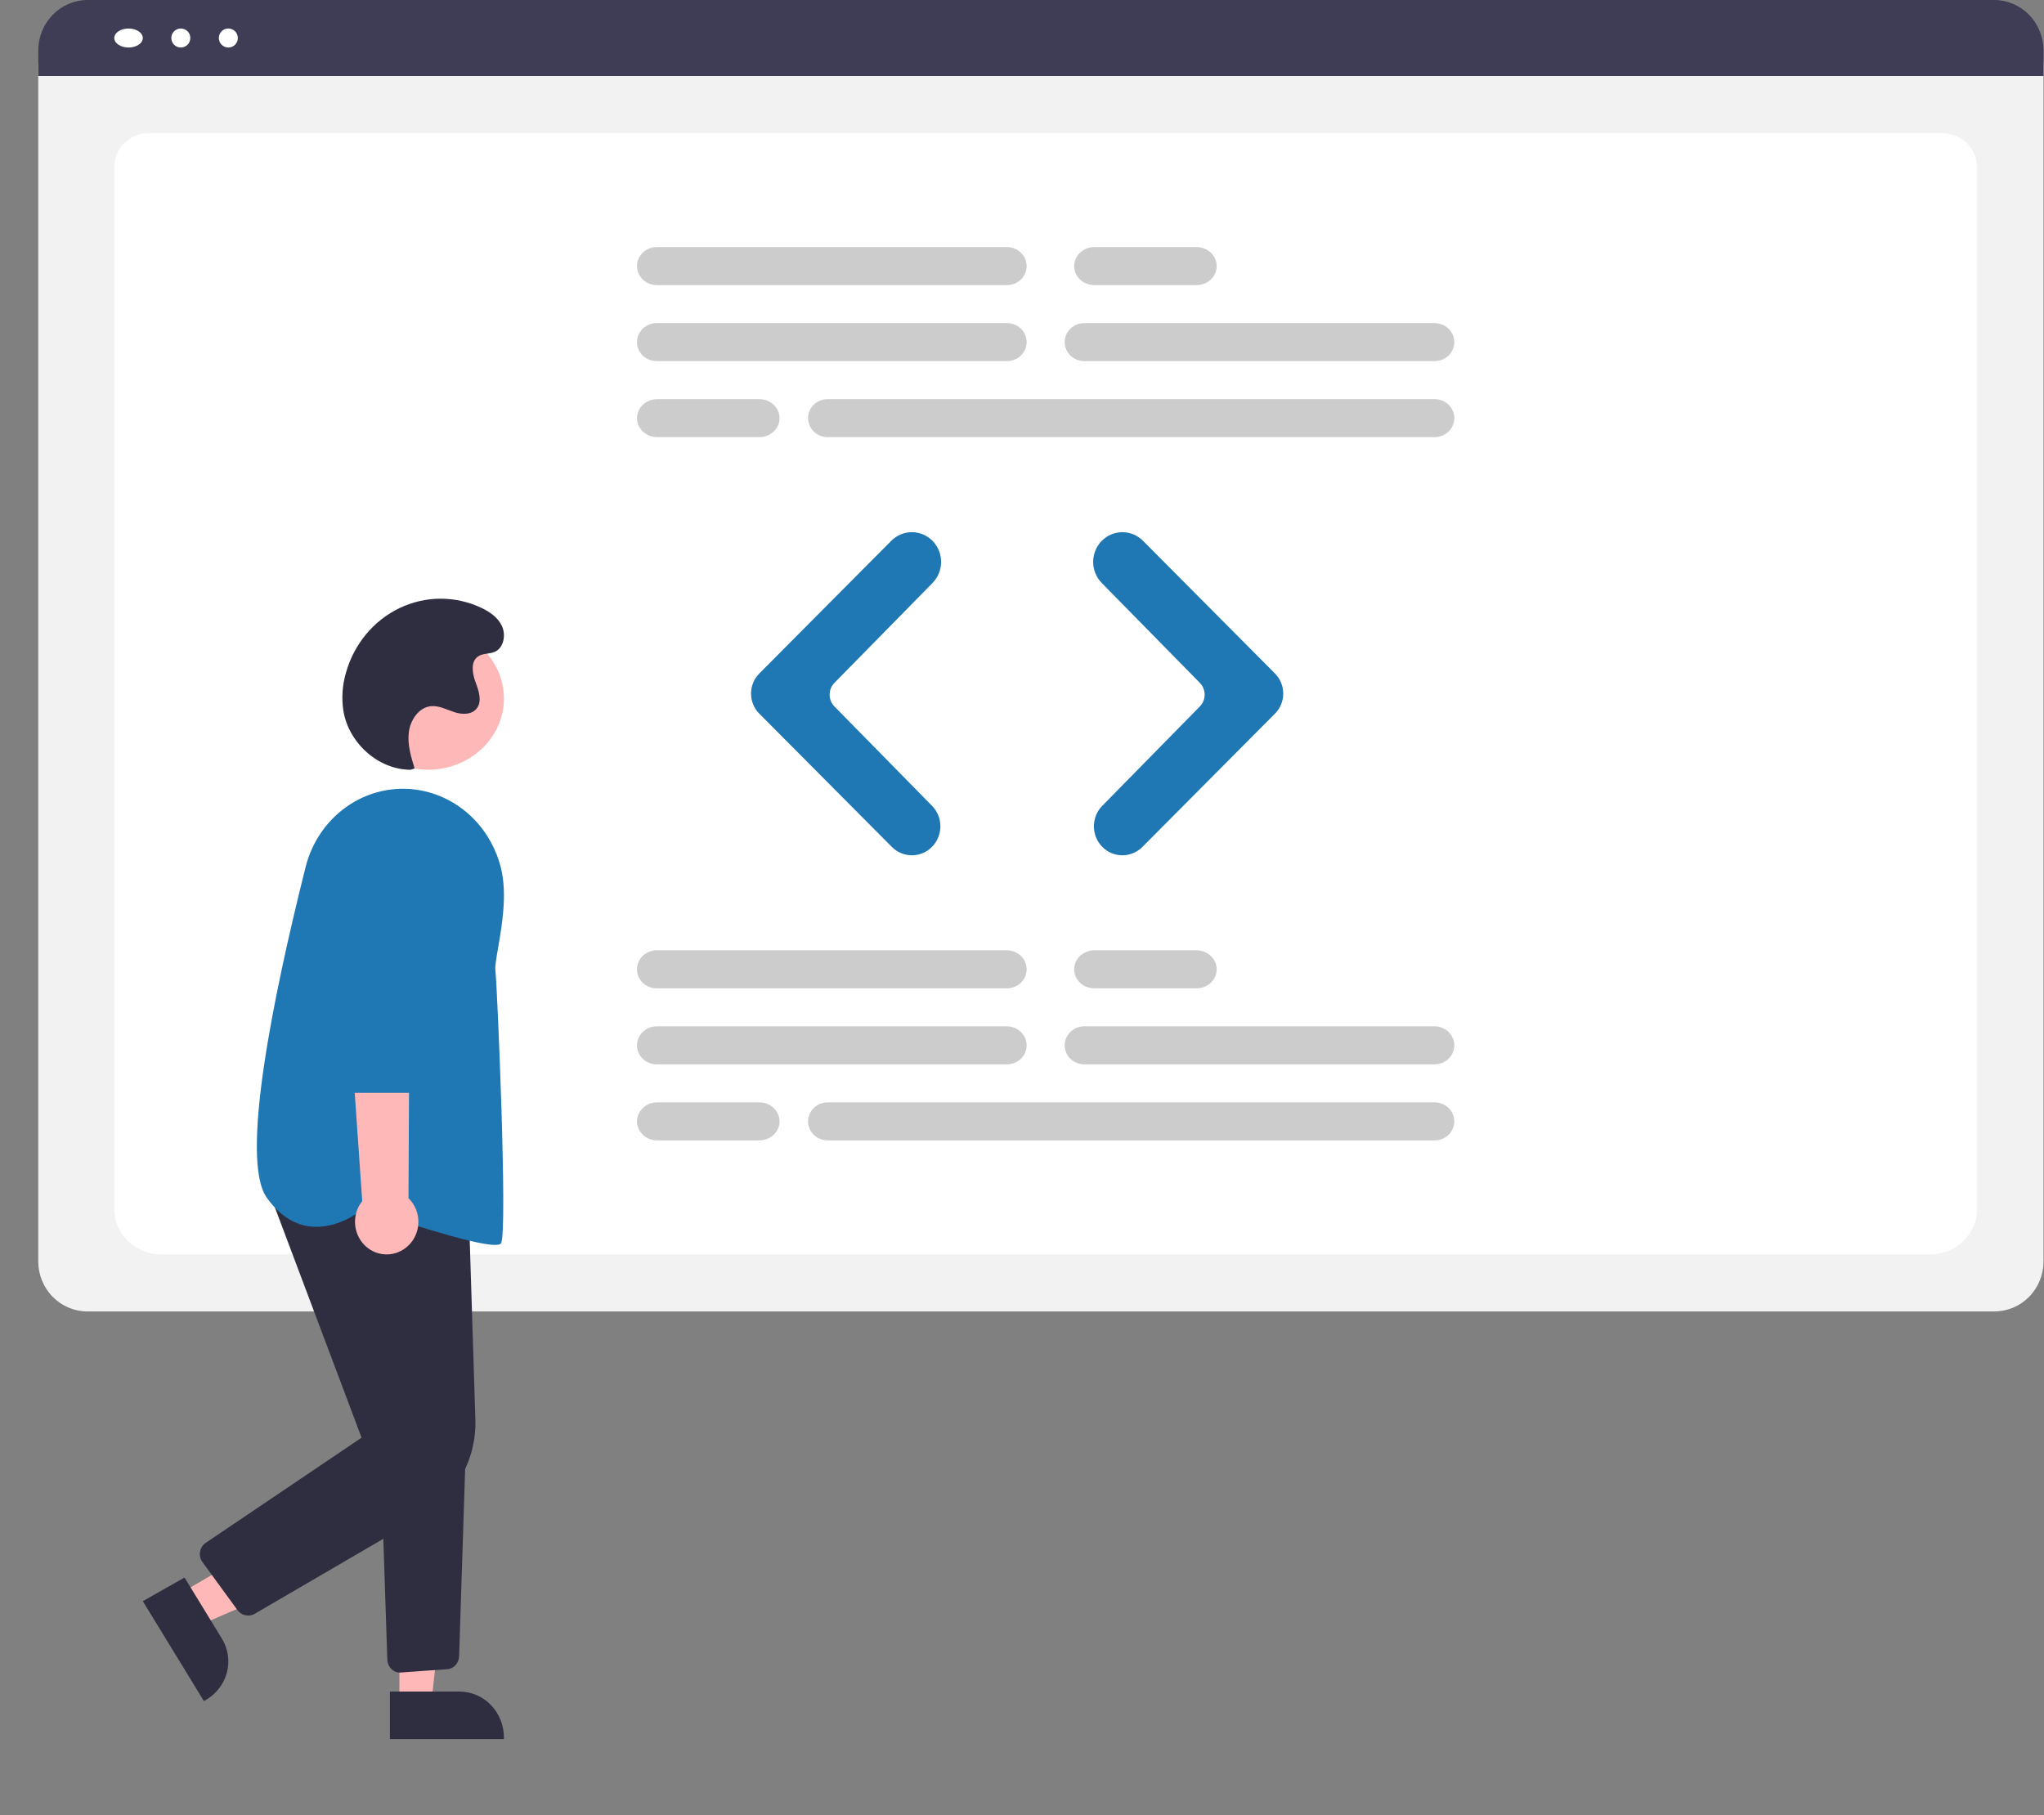 <svg width="1992" height="1769" viewBox="0 0 1992 1769" fill="none" xmlns="http://www.w3.org/2000/svg">
<rect x="0" y="0" width="1992" height="1769" fill="#808080" stroke="none"/>
<g clip-path="url(#clip0)">
<path d="M1943.68 1278.13H85.146C72.459 1278.11 60.296 1272.98 51.325 1263.85C42.354 1254.72 37.308 1242.35 37.293 1229.44V63.455C37.304 53.998 41 44.932 47.572 38.245C54.145 31.558 63.055 27.796 72.35 27.785H1955.87C1965.32 27.796 1974.39 31.623 1981.07 38.425C1987.76 45.228 1991.52 54.451 1991.53 64.071V1229.44C1991.51 1242.35 1986.47 1254.72 1977.5 1263.85C1968.53 1272.98 1956.36 1278.11 1943.68 1278.13V1278.13Z" fill="#F2F2F2"/>
<path d="M1880.87 1222.55H157.211C131.943 1222.55 111.387 1202.85 111.387 1178.64V162.236C111.387 144.276 126.62 129.665 145.343 129.665H1892.18C1911.21 129.665 1926.7 144.517 1926.7 162.772V1178.64C1926.7 1202.85 1906.14 1222.55 1880.87 1222.55Z" fill="white"/>
<path d="M1991.53 74.094H37.293V49.148C37.312 36.114 42.378 23.619 51.382 14.405C60.386 5.191 72.591 0.011 85.32 0H1943.5C1956.23 0.011 1968.44 5.191 1977.44 14.405C1986.44 23.619 1991.51 36.113 1991.53 49.148V74.094Z" fill="#3F3D56"/>
<path d="M125.28 46.309C132.953 46.309 139.173 42.162 139.173 37.047C139.173 31.932 132.953 27.785 125.28 27.785C117.607 27.785 111.387 31.932 111.387 37.047C111.387 42.162 117.607 46.309 125.28 46.309Z" fill="white"/>
<path d="M176.22 46.309C181.335 46.309 185.482 42.162 185.482 37.047C185.482 31.932 181.335 27.785 176.22 27.785C171.105 27.785 166.958 31.932 166.958 37.047C166.958 42.162 171.105 46.309 176.22 46.309Z" fill="white"/>
<path d="M417.026 750.204C457.947 750.204 491.12 719.104 491.12 680.741C491.12 642.377 457.947 611.277 417.026 611.277C376.105 611.277 342.932 642.377 342.932 680.741C342.932 719.104 376.105 750.204 417.026 750.204Z" fill="#FFB8B8"/>
<path d="M176.22 1552.61L194.677 1583.76L324.408 1527.86L297.166 1481.88L176.22 1552.61Z" fill="#FFB8B8"/>
<path d="M179.836 1537.46L216.212 1596.93L216.213 1596.93C219.257 1601.9 221.253 1607.41 222.086 1613.13C222.919 1618.85 222.574 1624.67 221.069 1630.26C219.565 1635.85 216.93 1641.1 213.317 1645.71C209.704 1650.32 205.182 1654.2 200.01 1657.13L198.73 1657.86L139.173 1560.49L179.836 1537.46Z" fill="#2F2E41"/>
<path d="M389.246 1657.86L420.624 1657.86L435.55 1518.93L389.241 1518.93L389.246 1657.86Z" fill="#FFB8B8"/>
<path d="M379.979 1648.6L447.859 1648.6H447.862C453.542 1648.6 459.168 1649.76 464.416 1652.01C469.664 1654.26 474.433 1657.57 478.45 1661.73C482.467 1665.9 485.654 1670.84 487.828 1676.28C490.001 1681.72 491.12 1687.55 491.12 1693.44V1694.9L379.981 1694.91L379.979 1648.6Z" fill="#2F2E41"/>
<path d="M241.857 1574.5C239.82 1574.5 237.812 1574.02 235.995 1573.09C234.178 1572.16 232.603 1570.82 231.397 1569.16L197.273 1522.33C196.232 1520.9 195.488 1519.27 195.087 1517.54C194.686 1515.82 194.635 1514.03 194.939 1512.28C195.242 1510.53 195.893 1508.86 196.852 1507.38C197.811 1505.89 199.058 1504.62 200.518 1503.63L352.368 1401.15L260.744 1157.72L456.68 1174.06L463.279 1383.25C463.898 1402.3 459.379 1421.16 450.205 1437.82C441.032 1454.48 427.548 1468.3 411.199 1477.81L248.345 1572.74C246.374 1573.89 244.135 1574.5 241.857 1574.5V1574.5Z" fill="#2F2E41"/>
<path d="M389.594 1630.07C386.444 1630.07 383.418 1628.74 381.154 1626.37C378.889 1623.99 377.561 1620.76 377.449 1617.35L370.717 1412.55L454.073 1407.79L447.436 1614.07C447.338 1617.34 446.12 1620.45 444.02 1622.8C441.919 1625.14 439.086 1626.56 436.073 1626.77L390.422 1630.04C390.145 1630.06 389.869 1630.07 389.594 1630.07Z" fill="#2F2E41"/>
<path d="M482.488 1213.29C460.061 1213.29 381.726 1187.04 354.531 1177.69C350.463 1181.08 328.113 1198.46 302.025 1195.29C285.927 1193.32 271.756 1183.84 259.905 1167.1C233.733 1130.14 266.058 971.64 297.784 845.181C304.145 819.619 319.781 797.619 341.406 783.805C363.032 769.991 388.962 765.439 413.746 771.106V771.106C431.708 775.232 448.21 784.489 461.395 797.836C474.581 811.184 483.929 828.093 488.388 846.663C494.361 871.965 489.223 901.726 485.471 923.46C483.707 933.677 482.314 941.748 482.79 945.714C484.631 961.042 494.861 1201.44 488.283 1211.71C487.583 1212.8 485.557 1213.29 482.488 1213.29Z" fill="#1F78B4"/>
<path d="M395.405 1216.14C399.003 1213.38 401.97 1209.85 404.096 1205.78C406.223 1201.71 407.458 1197.21 407.714 1192.6C407.971 1187.98 407.242 1183.37 405.58 1179.08C403.918 1174.78 401.363 1170.92 398.094 1167.76L399.48 879.869L333.67 891.16L353.001 1170.59C348.206 1176.6 345.716 1184.21 346.005 1191.99C346.293 1199.76 349.339 1207.16 354.566 1212.77C359.793 1218.39 366.837 1221.83 374.364 1222.45C381.891 1223.07 389.378 1220.83 395.405 1216.14V1216.14Z" fill="#FFB8B8"/>
<path d="M411.026 1065.1H339.196C335.766 1065.09 332.477 1063.69 330.041 1061.18C327.604 1058.68 326.215 1055.28 326.174 1051.73L324.411 849.811C324.349 842.829 325.624 835.904 328.16 829.437C330.697 822.969 334.445 817.087 339.187 812.13C343.93 807.174 349.573 803.242 355.791 800.561C362.008 797.881 368.677 796.505 375.41 796.513C382.144 796.522 388.809 797.914 395.02 800.611C401.232 803.307 406.866 807.254 411.597 812.222C416.328 817.19 420.062 823.082 422.583 829.556C425.104 836.03 426.362 842.959 426.285 849.94L424.047 1051.76C423.996 1055.31 422.603 1058.7 420.168 1061.19C417.733 1063.69 414.45 1065.09 411.026 1065.1V1065.1Z" fill="#1F78B4"/>
<path d="M400.182 750.204C369.23 750.263 340.029 724.723 334.666 692.899C332.745 680.397 333.611 667.601 337.196 655.505C341.088 641.735 347.763 628.996 356.77 618.147C365.778 607.298 376.909 598.591 389.412 592.613C401.916 586.635 415.502 583.525 429.255 583.492C443.008 583.46 456.607 586.506 469.137 592.425C477.417 596.337 485.573 601.954 489.364 610.578C493.156 619.201 490.783 631.253 482.489 635.133C477.069 637.668 470.267 636.423 465.459 640.063C458.552 645.291 460.33 656.416 463.414 664.72C466.498 673.024 469.986 683.072 464.816 690.157C459.999 696.758 450.369 696.553 442.785 694.069C435.2 691.584 427.713 687.423 419.805 688.269C408.271 689.504 399.983 701.481 398.449 713.478C396.914 725.476 400.526 737.468 404.092 748.985L400.182 750.204Z" fill="#2F2E41"/>
<path d="M222.529 46.309C227.644 46.309 231.791 42.162 231.791 37.047C231.791 31.932 227.644 27.785 222.529 27.785C217.414 27.785 213.267 31.932 213.267 37.047C213.267 42.162 217.414 46.309 222.529 46.309Z" fill="white"/>
<path d="M981.33 351.948H639.974C634.885 351.948 630.004 349.996 626.406 346.522C622.807 343.048 620.785 338.337 620.785 333.424C620.785 328.511 622.807 323.8 626.406 320.326C630.004 316.852 634.885 314.901 639.974 314.901H981.33C986.419 314.901 991.3 316.852 994.898 320.326C998.497 323.8 1000.52 328.511 1000.52 333.424C1000.52 338.337 998.497 343.048 994.898 346.522C991.3 349.996 986.419 351.948 981.33 351.948V351.948Z" fill="#CCCCCC"/>
<path d="M1398.11 351.948H1056.75C1051.66 351.948 1046.78 349.996 1043.19 346.522C1039.59 343.048 1037.57 338.337 1037.57 333.424C1037.57 328.511 1039.59 323.8 1043.19 320.326C1046.78 316.852 1051.66 314.901 1056.75 314.901H1398.11C1403.2 314.901 1408.08 316.852 1411.68 320.326C1415.28 323.8 1417.3 328.511 1417.3 333.424C1417.3 338.337 1415.28 343.048 1411.68 346.522C1408.08 349.996 1403.2 351.948 1398.11 351.948V351.948Z" fill="#CCCCCC"/>
<path d="M1398.18 426.042H806.613C801.543 426.042 796.681 424.09 793.096 420.616C789.511 417.142 787.498 412.431 787.498 407.518C787.498 402.605 789.511 397.894 793.096 394.42C796.681 390.946 801.543 388.995 806.613 388.995H1398.18C1403.25 388.995 1408.11 390.946 1411.7 394.42C1415.28 397.894 1417.3 402.605 1417.3 407.518C1417.3 412.431 1415.28 417.142 1411.7 420.616C1408.11 424.09 1403.25 426.042 1398.18 426.042Z" fill="#CCCCCC"/>
<path d="M981.306 277.853H639.95C634.865 277.847 629.991 275.893 626.397 272.42C622.804 268.947 620.785 264.239 620.785 259.33C620.785 254.421 622.804 249.713 626.397 246.24C629.991 242.767 634.865 240.812 639.95 240.806H981.306C983.828 240.803 986.326 241.28 988.657 242.21C990.987 243.139 993.106 244.503 994.89 246.224C996.674 247.944 998.09 249.987 999.055 252.236C1000.02 254.485 1000.52 256.895 1000.52 259.33C1000.52 261.764 1000.02 264.175 999.055 266.424C998.09 268.673 996.674 270.716 994.89 272.436C993.106 274.157 990.987 275.521 988.657 276.45C986.326 277.38 983.828 277.856 981.306 277.853V277.853Z" fill="#CCCCCC"/>
<path d="M1166.06 277.854H1066.53C1061.3 277.854 1056.29 275.902 1052.6 272.428C1048.9 268.954 1046.83 264.243 1046.83 259.33C1046.83 254.417 1048.9 249.706 1052.6 246.232C1056.29 242.758 1061.3 240.806 1066.53 240.806H1166.06C1171.28 240.806 1176.29 242.758 1179.98 246.232C1183.68 249.706 1185.75 254.417 1185.75 259.33C1185.75 264.243 1183.68 268.954 1179.98 272.428C1176.29 275.902 1171.28 277.854 1166.06 277.854Z" fill="#CCCCCC"/>
<path d="M739.989 426.042H640.46C635.239 426.036 630.235 424.081 626.546 420.608C622.858 417.135 620.785 412.427 620.785 407.518C620.785 402.609 622.858 397.901 626.546 394.428C630.235 390.955 635.239 389.001 640.46 388.995H739.989C742.578 388.992 745.142 389.469 747.535 390.398C749.928 391.328 752.102 392.692 753.934 394.412C755.766 396.132 757.219 398.175 758.21 400.424C759.202 402.673 759.712 405.084 759.712 407.518C759.712 409.953 759.202 412.363 758.21 414.612C757.219 416.861 755.766 418.904 753.934 420.624C752.102 422.345 749.928 423.709 747.535 424.638C745.142 425.568 742.578 426.045 739.989 426.042Z" fill="#CCCCCC"/>
<path d="M981.33 1037.32H639.974C634.885 1037.32 630.004 1035.37 626.406 1031.89C622.807 1028.42 620.785 1023.71 620.785 1018.8C620.785 1013.88 622.807 1009.17 626.406 1005.7C630.004 1002.22 634.885 1000.27 639.974 1000.27H981.33C983.85 1000.27 986.345 1000.75 988.673 1001.68C991.001 1002.61 993.116 1003.98 994.898 1005.7C996.68 1007.42 998.093 1009.46 999.058 1011.71C1000.02 1013.95 1000.52 1016.36 1000.52 1018.8C1000.52 1021.23 1000.02 1023.64 999.058 1025.88C998.093 1028.13 996.68 1030.17 994.898 1031.89C993.116 1033.61 991.001 1034.98 988.673 1035.91C986.345 1036.84 983.85 1037.32 981.33 1037.32V1037.32Z" fill="#CCCCCC"/>
<path d="M1398.11 1037.32H1056.75C1051.66 1037.32 1046.78 1035.37 1043.19 1031.89C1039.59 1028.42 1037.57 1023.71 1037.57 1018.8C1037.57 1013.88 1039.59 1009.17 1043.19 1005.7C1046.78 1002.22 1051.66 1000.27 1056.75 1000.27H1398.11C1400.63 1000.27 1403.12 1000.75 1405.45 1001.68C1407.78 1002.61 1409.9 1003.98 1411.68 1005.7C1413.46 1007.42 1414.87 1009.46 1415.84 1011.71C1416.8 1013.95 1417.3 1016.36 1417.3 1018.8C1417.3 1021.23 1416.8 1023.64 1415.84 1025.88C1414.87 1028.13 1413.46 1030.17 1411.68 1031.89C1409.9 1033.61 1407.78 1034.98 1405.45 1035.91C1403.12 1036.84 1400.63 1037.32 1398.11 1037.32V1037.32Z" fill="#CCCCCC"/>
<path d="M1398.16 1111.41H806.612C801.543 1111.41 796.681 1109.46 793.096 1105.99C789.511 1102.51 787.498 1097.8 787.498 1092.89C787.498 1087.98 789.511 1083.27 793.096 1079.79C796.681 1076.32 801.543 1074.37 806.612 1074.37H1398.16C1400.67 1074.36 1403.16 1074.84 1405.48 1075.77C1407.8 1076.7 1409.91 1078.06 1411.69 1079.78C1413.47 1081.5 1414.88 1083.55 1415.84 1085.8C1416.8 1088.04 1417.3 1090.46 1417.3 1092.89C1417.3 1095.32 1416.8 1097.74 1415.84 1099.98C1414.88 1102.23 1413.47 1104.28 1411.69 1106C1409.91 1107.72 1407.8 1109.08 1405.48 1110.01C1403.16 1110.94 1400.67 1111.42 1398.16 1111.41Z" fill="#CCCCCC"/>
<path d="M981.33 963.225H639.974C634.885 963.225 630.004 961.273 626.406 957.8C622.807 954.326 620.785 949.614 620.785 944.701C620.785 939.789 622.807 935.077 626.406 931.603C630.004 928.13 634.885 926.178 639.974 926.178H981.33C986.419 926.178 991.3 928.13 994.898 931.603C998.497 935.077 1000.52 939.789 1000.52 944.701C1000.52 949.614 998.497 954.326 994.898 957.8C991.3 961.273 986.419 963.225 981.33 963.225Z" fill="#CCCCCC"/>
<path d="M1166.06 963.225H1066.53C1061.3 963.225 1056.29 961.273 1052.6 957.8C1048.9 954.326 1046.83 949.614 1046.83 944.702C1046.83 939.789 1048.9 935.077 1052.6 931.603C1056.29 928.13 1061.3 926.178 1066.53 926.178H1166.06C1171.28 926.178 1176.29 928.13 1179.98 931.603C1183.68 935.077 1185.75 939.789 1185.75 944.702C1185.75 949.614 1183.68 954.326 1179.98 957.8C1176.29 961.273 1171.28 963.225 1166.06 963.225V963.225Z" fill="#CCCCCC"/>
<path d="M739.993 1111.41H640.48C635.257 1111.41 630.247 1109.46 626.554 1105.99C622.86 1102.51 620.785 1097.8 620.785 1092.89C620.785 1087.98 622.86 1083.27 626.554 1079.79C630.247 1076.32 635.257 1074.37 640.48 1074.37H739.993C742.581 1074.36 745.145 1074.84 747.537 1075.77C749.929 1076.7 752.103 1078.06 753.935 1079.78C755.766 1081.5 757.219 1083.55 758.211 1085.8C759.202 1088.04 759.712 1090.46 759.712 1092.89C759.712 1095.32 759.202 1097.74 758.211 1099.98C757.219 1102.23 755.766 1104.28 753.935 1106C752.103 1107.72 749.929 1109.08 747.537 1110.01C745.145 1110.94 742.581 1111.42 739.993 1111.41Z" fill="#CCCCCC"/>
<path d="M888.689 833.56C881.392 833.577 874.384 830.657 869.191 825.437L739.937 695.473C737.4 692.922 735.385 689.883 734.01 686.532C732.635 683.182 731.927 679.587 731.927 675.955C731.927 672.324 732.635 668.729 734.01 665.379C735.385 662.028 737.4 658.989 739.937 656.437L868.669 526.998C874.032 521.632 881.257 518.636 888.776 518.66C896.295 518.684 903.502 521.726 908.831 527.127C914.166 532.571 917.162 539.948 917.162 547.639C917.162 555.33 914.167 562.707 908.832 568.151L813.173 665.555C810.193 668.597 808.519 672.718 808.519 677.015C808.519 681.312 810.193 685.433 813.173 688.475L908.313 785.35C912.198 789.298 914.845 794.332 915.918 799.813C916.991 805.294 916.441 810.976 914.34 816.14C912.238 821.303 908.679 825.714 904.112 828.816C899.546 831.917 894.178 833.568 888.689 833.56V833.56Z" fill="#1F78B4"/>
<path d="M1093.84 833.56C1088.35 833.568 1082.98 831.917 1078.41 828.816C1073.85 825.714 1070.29 821.303 1068.19 816.14C1066.09 810.976 1065.54 805.294 1066.61 799.813C1067.68 794.332 1070.33 789.298 1074.21 785.35L1169.35 688.475C1172.33 685.433 1174 681.312 1174 677.015C1174 672.719 1172.33 668.597 1169.35 665.556L1073.69 568.151C1071.05 565.457 1068.95 562.26 1067.52 558.74C1066.09 555.221 1065.35 551.449 1065.35 547.639C1065.35 543.83 1066.09 540.058 1067.52 536.538C1068.95 533.019 1071.05 529.821 1073.69 527.127V527.127C1079.02 521.727 1086.23 518.684 1093.75 518.66C1101.27 518.636 1108.49 521.632 1113.85 526.998L1242.58 656.437C1245.11 658.989 1247.13 662.028 1248.5 665.379C1249.88 668.729 1250.59 672.324 1250.59 675.955C1250.59 679.587 1249.88 683.182 1248.5 686.532C1247.13 689.883 1245.11 692.922 1242.58 695.473L1113.33 825.437C1108.14 830.657 1101.13 833.576 1093.84 833.56Z" fill="#1F78B4"/>
</g>
<defs>
<clipPath id="clip0">
<rect width="1991.28" height="1769" fill="white" transform="translate(0.246)"/>
</clipPath>
</defs>
</svg>
